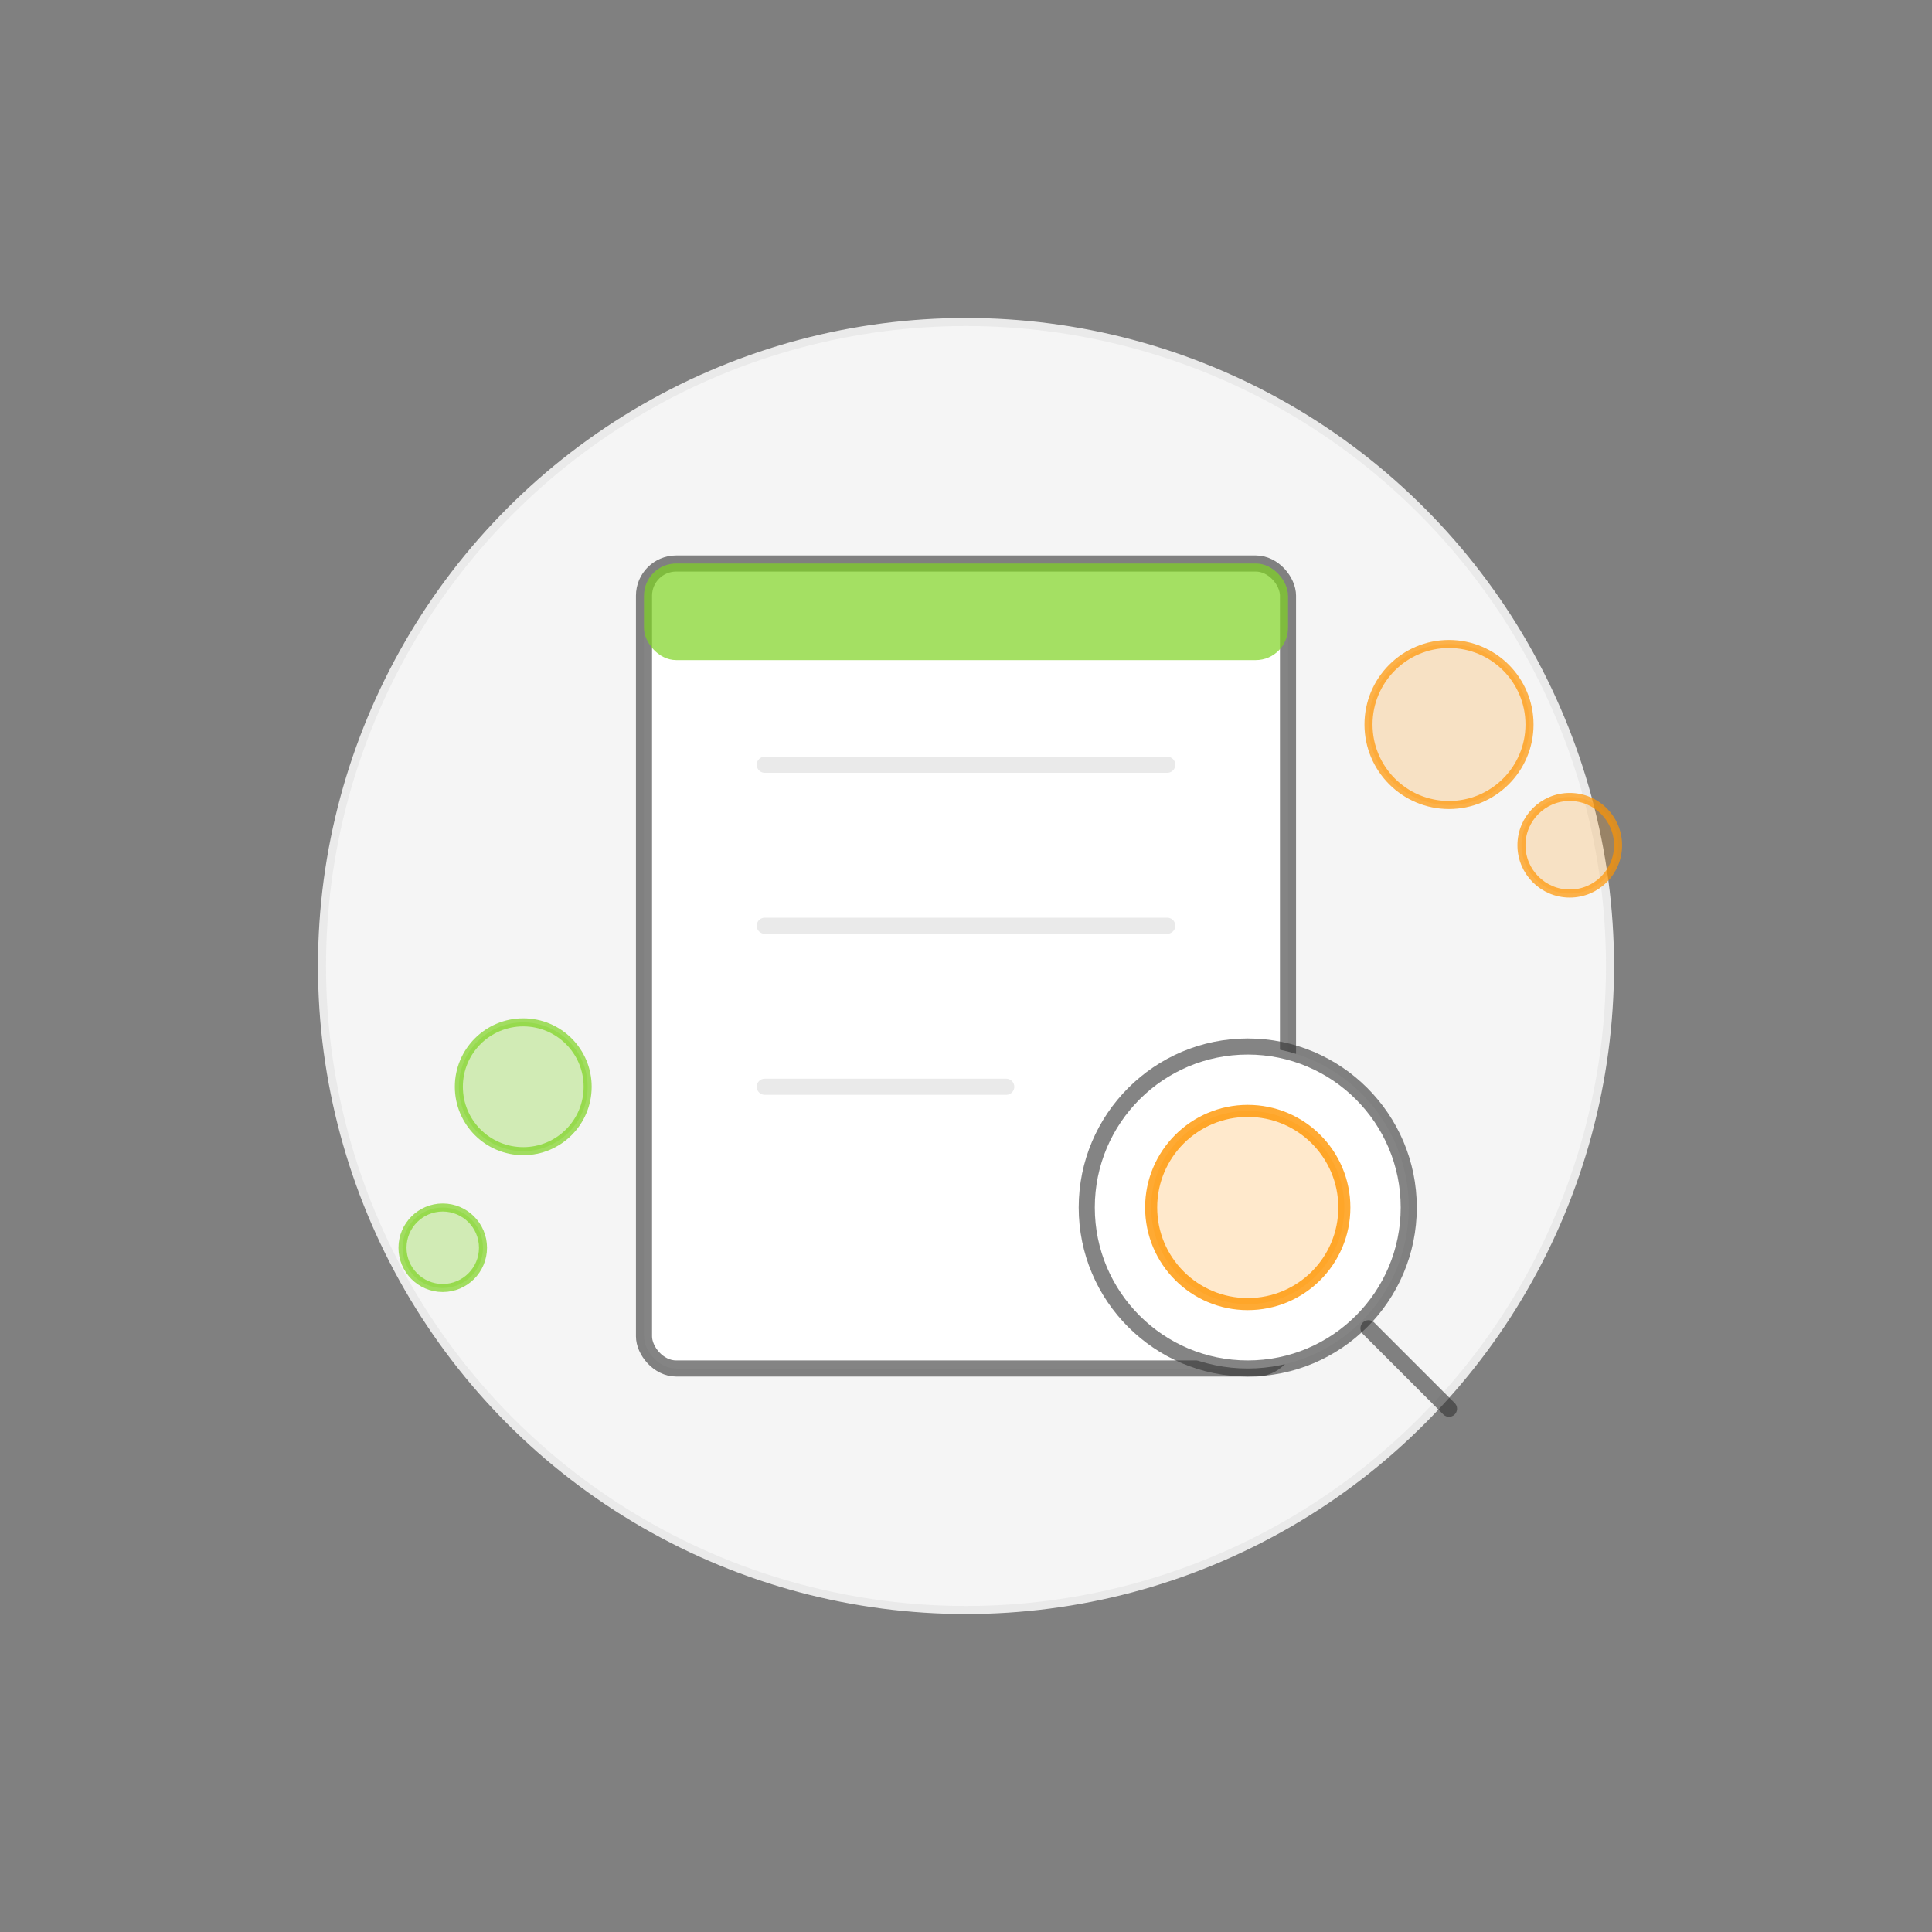 <svg width="240" height="240" viewBox="0 0 240 240" fill="none" xmlns="http://www.w3.org/2000/svg">
  <rect x="0" y="0" width="240" height="240" fill="#808080" stroke="none"/>
  <!-- 背景元素 - 淡化的圆形 -->
  <circle cx="120" cy="120" r="80" fill="#F5F5F5" stroke="#EAEAEA" stroke-width="1"/>
  
  <!-- 主要元素 - 空记录本 -->
  <rect x="80" y="70" width="80" height="100" rx="4" fill="white" stroke="#333333" stroke-opacity="0.6" stroke-width="2"/>
  
  <!-- 记事本线条 -->
  <path d="M95 95H145M95 115H145M95 135H125" stroke="#EAEAEA" stroke-width="2" stroke-linecap="round"/>
  
  <!-- 顶部装饰 - 淡绿色 -->
  <rect x="80" y="70" width="80" height="12" rx="4" fill="#7ED321" fill-opacity="0.7"/>
  
  <!-- 放大镜元素 - 表示空搜索或空内容 -->
  <circle cx="155" cy="150" r="20" fill="white" stroke="#333333" stroke-opacity="0.6" stroke-width="2"/>
  <path d="M170 165L180 175" stroke="#333333" stroke-opacity="0.6" stroke-width="2" stroke-linecap="round"/>
  <circle cx="155" cy="150" r="12" fill="#FF9500" fill-opacity="0.2" stroke="#FF9500" stroke-opacity="0.8" stroke-width="1.5"/>
  
  <!-- 底部装饰 - 气泡元素 -->
  <circle cx="65" cy="135" r="8" fill="#7ED321" fill-opacity="0.3" stroke="#7ED321" stroke-opacity="0.7" stroke-width="1"/>
  <circle cx="55" cy="155" r="5" fill="#7ED321" fill-opacity="0.3" stroke="#7ED321" stroke-opacity="0.7" stroke-width="1"/>
  <circle cx="180" cy="90" r="10" fill="#FF9500" fill-opacity="0.2" stroke="#FF9500" stroke-opacity="0.7" stroke-width="1"/>
  <circle cx="195" cy="105" r="6" fill="#FF9500" fill-opacity="0.2" stroke="#FF9500" stroke-opacity="0.7" stroke-width="1"/>
</svg>
